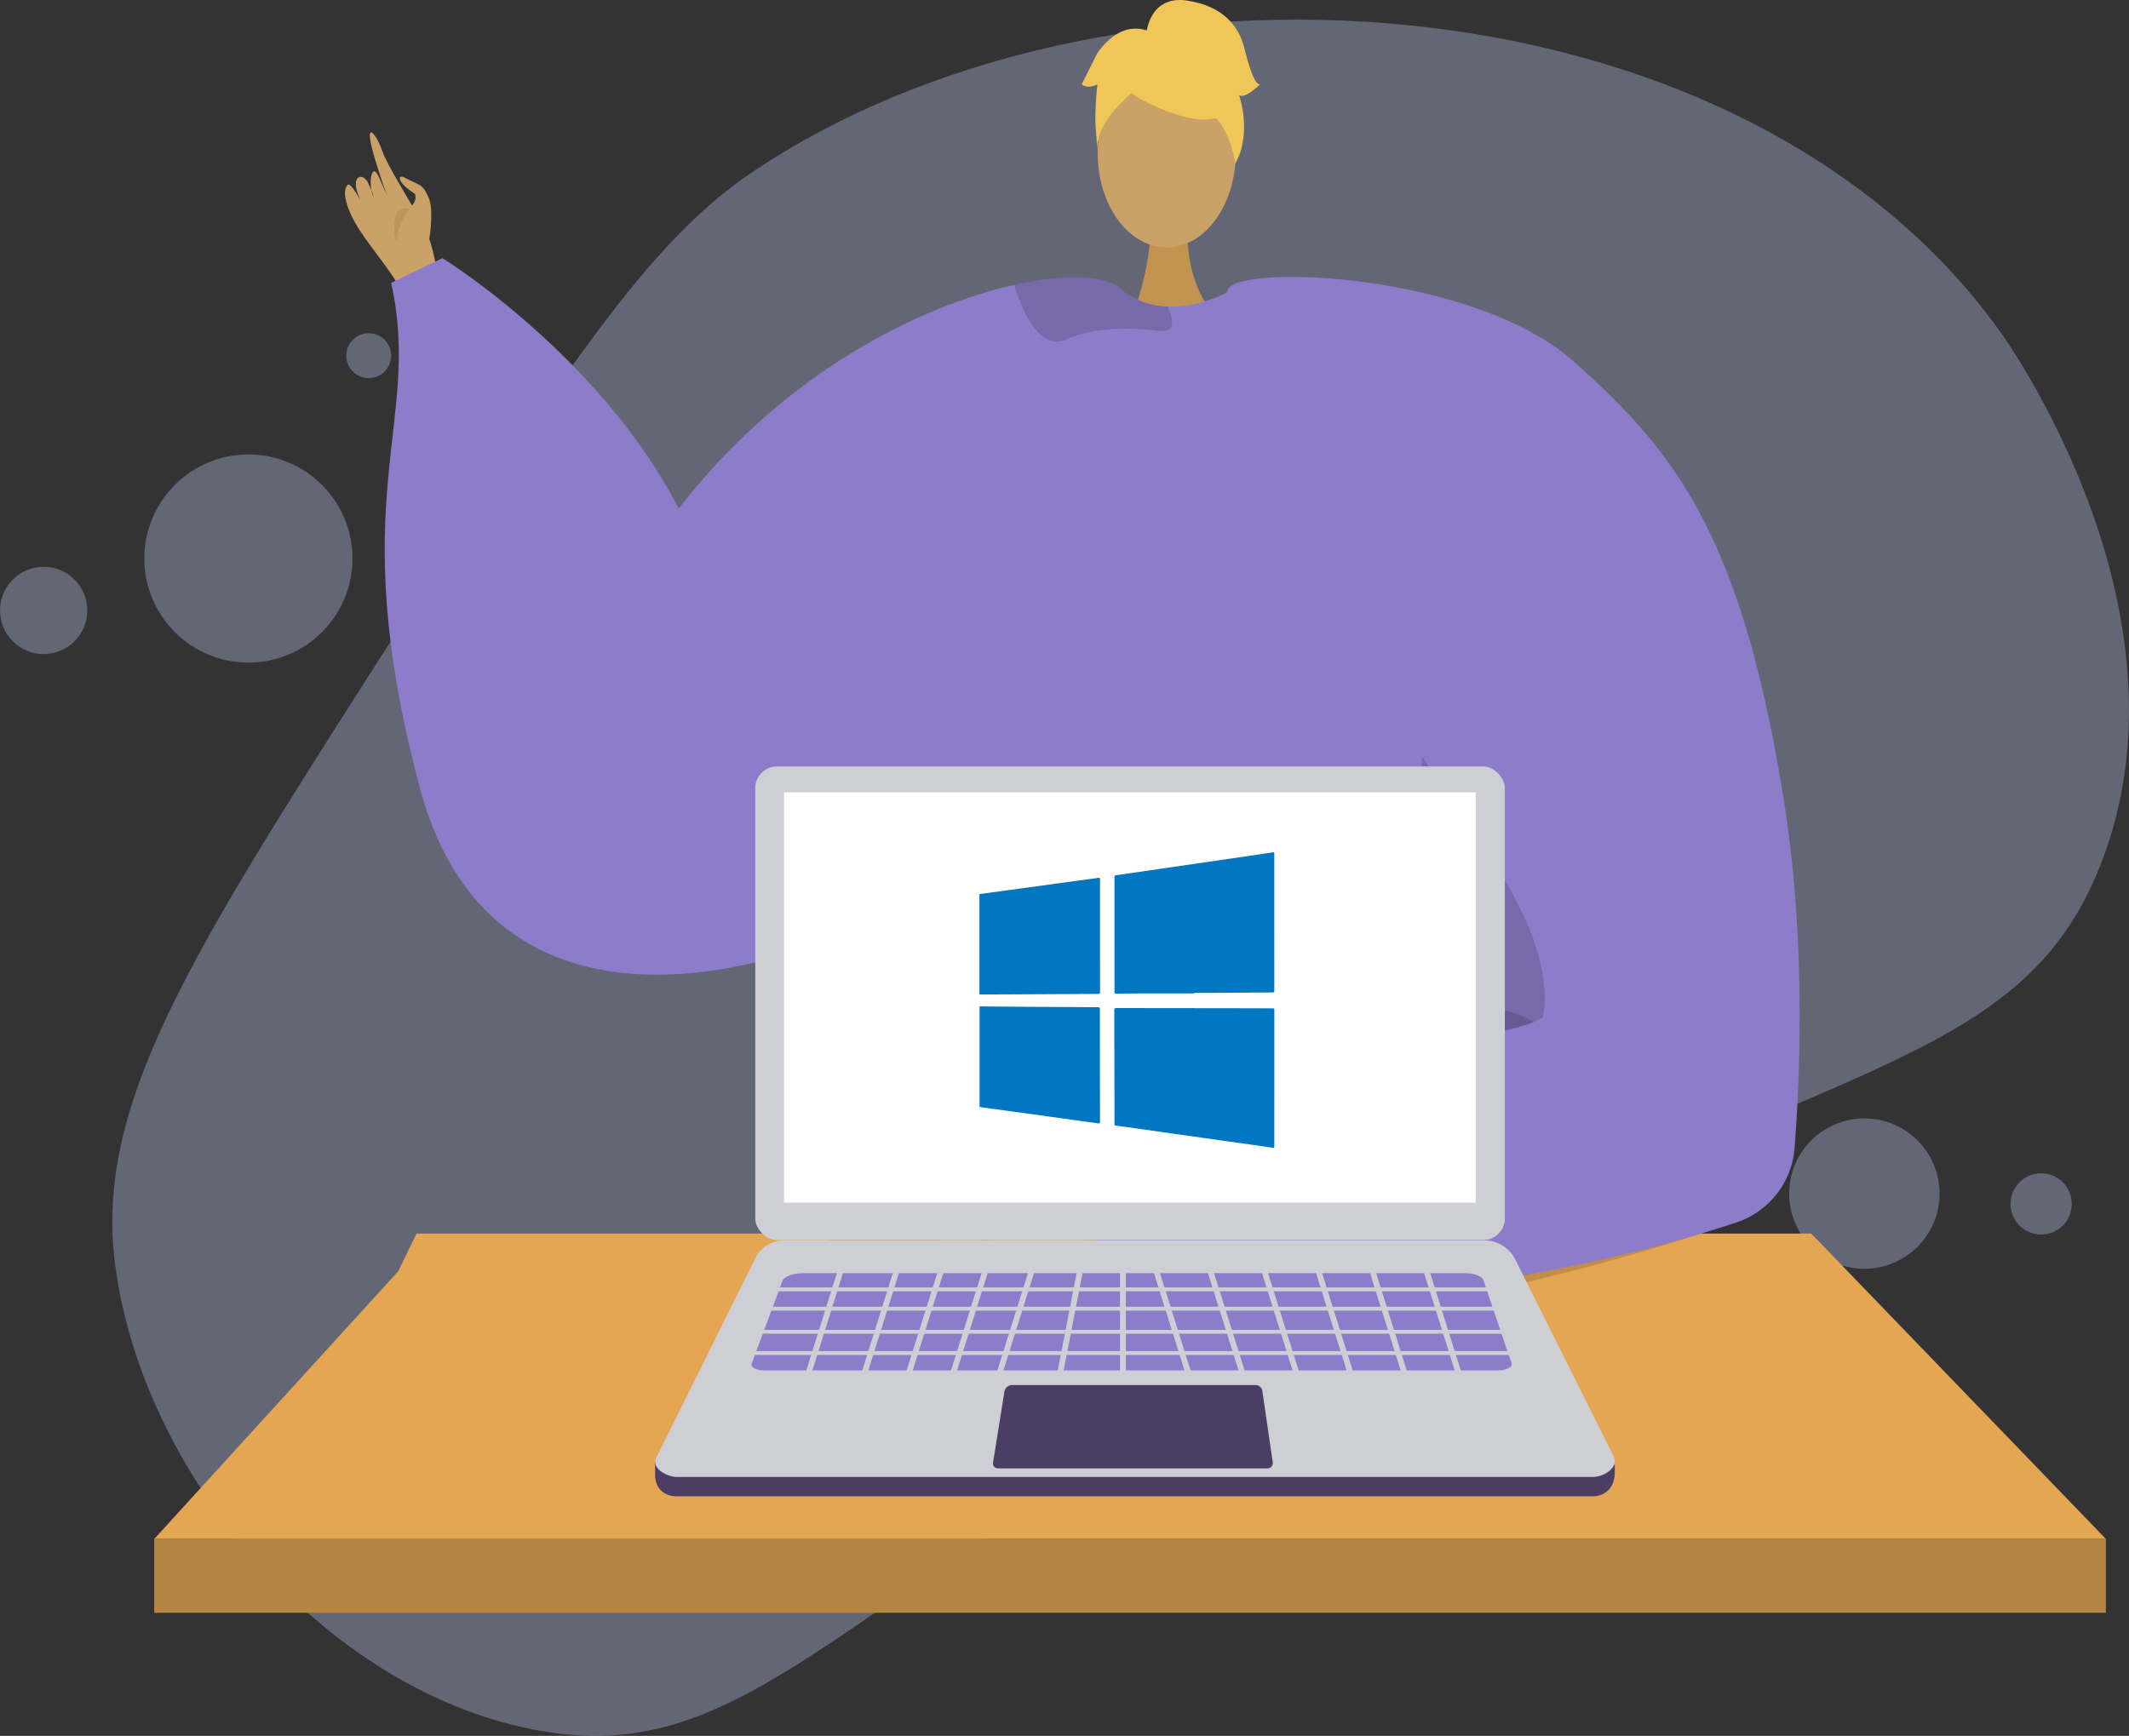 <svg xmlns="http://www.w3.org/2000/svg" width="536" height="437.128" viewBox="0 0 536 437.128"><rect x="0" y="0" width="536" height="437.128" fill="#333333" stroke="none"/><defs><style>.a{opacity:0.7;}.b{fill:#bec9f2;opacity:0.49;}.c,.f{fill:#caa267;}.c,.d{fill-rule:evenodd;}.d{fill:#ba965b;}.e{fill:#c2934e;}.g{fill:#8c7cc9;}.h{opacity:0.15;}.i{fill:#f0c659;}.j{fill:#e4a653;}.k{fill:#b58543;}.l{fill:#b35328;}.m{fill:#e9e9e9;}.n{fill:#8e94a0;}.o{fill:#4b3d64;}.p{fill:#cecfd4;}.q{fill:#fff;}.r{fill:#0077c0;}</style></defs><g transform="translate(-428.242 -390.719)"><g class="a" transform="translate(428.242 395.664)"><path class="b" d="M515.163,559.859c45.932-71.978,68.9-107.968,95.724-126.248,89.629-61.074,249.412-52.249,315.126,39.753,3.419,4.786,49.764,71.651,25.154,134.121-20.605,52.3-70.113,48.633-189.779,113.343C633.272,790.108,612.4,836.288,556.32,825.161c-53.093-10.535-98.3-64.613-105.027-117.261C446.29,668.746,469.179,631.917,515.163,559.859Z" transform="translate(-422.339 -394.632)"/><circle class="b" cx="26.201" cy="26.201" r="26.201" transform="translate(36.34 109.501)"/><circle class="b" cx="10.989" cy="10.989" r="10.989" transform="translate(0 137.784)"/><circle class="b" cx="18.93" cy="18.93" r="18.93" transform="translate(450.448 276.696)"/><circle class="b" cx="7.706" cy="7.706" r="7.706" transform="translate(506.176 290.523)"/><circle class="b" cx="5.655" cy="5.655" r="5.655" transform="translate(87.181 78.959)"/><circle class="b" cx="5.655" cy="5.655" r="5.655" transform="translate(410.224 323.68)"/></g><g transform="translate(467.068 390.719)"><g transform="translate(48.033 33.321)"><path class="c" d="M521.806,463.45c-.368-1.263-1.5-16.464-4.988-22.751s-9.242-15.318-10.48-18.946c-1.457-4.269-4.751-8.318-2.147.933.94,3.34,3.05,9.931,3.829,11.187.378.609-.359-.427-2.366-5.194-2.133-5.067-2.878,2.092-1.58,4.517,0,0,.364.262-1.245-3.281-1.365-3.008-5.024-1.958-1.965,4.179-.054.109-2.492-4.588-3.239-3.769-1.816,1.993.492,7.4,2.639,10.79,4.19,6.616,10.3,12.906,11.958,18.587Z" transform="translate(-496.969 -417.084)"/><path class="c" d="M515.312,441.608s1.217-7.181-.155-10.363c-1.619-3.756-2.309-3.051-5.842-4.978-2.009-1.242-2.462.939,2.382,3.971.862,2.792-2.365,3.6-2.226,5.534s1.481,7.1,2.7,7.783S515.312,441.608,515.312,441.608Z" transform="translate(-494.09 -414.755)"/><path class="d" d="M510.541,432.361s-3.016,4.391-3.088,7.556S504.667,430.563,510.541,432.361Z" transform="translate(-494.385 -413.1)"/></g><g transform="translate(58.027)"><path class="e" d="M667.812,435.962s-1.443,16.112,8.5,25.022-22.9,0-22.9,0,6.111-15.433,4.741-25.022S667.812,435.962,667.812,435.962Z" transform="translate(-465.693 -379.907)"/><ellipse class="f" cx="17.376" cy="23.707" rx="17.376" ry="23.707" transform="translate(179.502 14.888)"/><path class="g" d="M548.7,534.647c26.3-55.023,73.248-80.125,103.221-86.79,12.974-2.89,22.766-2.323,26.343.766a19.434,19.434,0,0,0,12.129,4.711,26.287,26.287,0,0,0,6.811-.62,33.808,33.808,0,0,0,7.219-2.456c1.108-.514,1.755-.883,1.755-.883a70.383,70.383,0,0,1,18.346,1.1c67.812,13.276,79.611,126.977,79,136.758-.369,5.82-6.387,32.189-13.91,55.63-6.164,19.243-13.357,36.518-19.27,38.908-13.118,5.279-112.17,12.524-132.534,2.811-.475-.356-.991-.739-1.479-1.161C628.687,677.2,620.4,664.924,616,653.429c0-.013-11.707-33.007-14.1-39.726-.027-.066-.041-.119-.066-.172-.08-.263-.172-.514-.264-.752-.027-.092-.067-.172-.092-.264" transform="translate(-493.317 -376.142)"/><path class="h" d="M590.469,582.813c.027.092.067.172.094.264.092.238.184.489.263.752.026.053.04.106.067.172,2.389,6.718,14.1,39.713,14.1,39.726,4.394,11.5,12.683,23.77,20.325,29.987-5.187-18.78-21.355-73.223-20.734-95.158C601.49,579.7,590.469,582.8,590.469,582.813Z" transform="translate(-482.296 -346.44)"/><path class="h" d="M717.142,515.514s-32.825,97.988,58.247,139.6l1.851,1.231-.47-23.047s-42.914-59.882-43.076-61.424S717.142,515.514,717.142,515.514Z" transform="translate(-450.396 -357.795)"/><path class="h" d="M669.99,457.227c.053,1.571-.778,2.6-3.3,2.257-7.866-1.069-16.748-.844-23.2,2.112a5.477,5.477,0,0,1-5.306-.225c-4.13-2.415-6.691-9.62-7.707-12.815a2.187,2.187,0,0,1-.106-.7c12.974-2.89,22.766-2.323,26.343.766a19.434,19.434,0,0,0,12.129,4.711A10.684,10.684,0,0,1,669.99,457.227Z" transform="translate(-471.769 -376.142)"/><g transform="translate(175.484)"><g transform="translate(3.667 6.61)"><path class="i" d="M656.809,414.326s30.081,16.679,21.153-10.1C671.785,385.7,636.293,402.388,656.809,414.326Z" transform="translate(-645.612 -395.949)"/><path class="i" d="M662.187,407.679s-16.83,9.987-15.206,20c0,0-3.712-29.911,13.024-30.661s23.214.863,21.728,32.491C681.732,429.514,676.87,404.355,662.187,407.679Z" transform="translate(-646.631 -395.699)"/></g><path class="i" d="M656.636,398.847s.844-9.319,10.083-8,13.2,6.6,14.519,11.879,2.639,9.239,3.96,9.239c0,0-3.96,3.96-5.28,2.64,0,0,3.426,9.491-.926,17.284,0,0-1.712-12.005-8.312-13.326S656.636,398.847,656.636,398.847Z" transform="translate(-640.324 -390.719)"/><path class="i" d="M660.885,397.262s-6.6-3.96-13.2,5.279l-3.958,7.919s1.319,1.319,3.958,0c0,0-1.2,9.3.059,14.548l3.9-15.867Z" transform="translate(-643.729 -389.215)"/></g><path class="h" d="M765.767,601.47s-16.978-35.606-104.022,25.594,81.695-15.014,81.695-15.014Z" transform="translate(-470.072 -337.836)"/><path class="g" d="M613.473,614.71s-80.338,34.083-99.83-39.421.784-91.131-7.143-126.913l12.923-6.222s48.637,29.987,65.286,76.282S613.473,614.71,613.473,614.71Z" transform="translate(-504.877 -377.149)"/></g><path class="j" d="M458.963,713.416H950.324l-74.178-76.9H525l-4.607,9.49Z" transform="translate(-458.963 -325.872)"/><path class="h" d="M592.173,636.519c6.974,7.283,25.13,19.882,69.17,23.965,63.248,5.854,151.9-23.965,151.9-23.965Z" transform="translate(-423.819 -325.872)"/><g transform="translate(195.585 69.742)"><g transform="translate(0 231.523)"><path class="c" d="M666.463,645.56c-1.251-.42-14.456-8.327-21.615-8.987s-17.864-.96-21.559-2.011c-4.349-1.236-5.447.49-.437,2.4,3.256,1.242,9.925,3.168,11.4,3.229.717.029-3.948-.6-9.017-1.649-5.39-1.116-11.237-2.635-11.5-1.676-.519,1.862,15.005,6.047,17.74,6.343a68.931,68.931,0,0,1-7.21-.873c-3.254-.578-6.984-1.73-7.717-1.054-1.155,1.063,7.069,4.289,13.863,5.231.119.22-2.076.564-10.073-1.1-.8-.167-2.85.185-.219,1.4,5.539,2.56,7.732,4.071,15.757,4.321,7.828.244,16.466-1.366,22.1.521Z" transform="translate(-613.72 -627.762)"/><path class="c" d="M644.93,638.609s-6.06-6.365-12.864-7.415c-4.046-.624-3.951-1.642-4.641-1.946-2.289-1.007-.073,3.242,3.363,4.332,2.793.886,4.351,5.657,6.031,6.669s6.7,2.869,7.954,2.213S644.93,638.609,644.93,638.609Z" transform="translate(-610.351 -629.095)"/></g><path class="g" d="M767.42,467.355c24.861,22.243,42.062,42.9,52.792,110.863,5.444,34.479,4.026,68.959,2.609,87.142a21.48,21.48,0,0,1-14.764,18.68c-77.889,25.692-161.03,20.561-161.03,20.561-4.461-1.659.35-17.8.35-17.8,39.849-54.081,96.8-44.988,112.125-54.474,4.779-28.034-33.734-63.118-38.275-80.508-11.894-45.6-51.043-85.07-40.914-102.944C683.813,442.7,742.344,444.919,767.42,467.355Z" transform="translate(-605.433 -445.902)"/></g><rect class="k" width="491.361" height="18.597" transform="translate(0 387.544)"/></g><g transform="translate(593.171 583.739)"><g class="a" transform="translate(203.562 163.655)"><circle class="b" cx="3.511" cy="3.511" r="3.511"/></g><path class="l" d="M581.848,604.341h0a.694.694,0,0,1-.411-.888l.564-1.529,1.3.479-.562,1.529A.694.694,0,0,1,581.848,604.341Z" transform="translate(-552.766 -528.02)"/><path class="l" d="M587.574,606.452h0a.694.694,0,0,1-.411-.888l.564-1.529c.038-.1,1.293.492,1.293.492l-.557,1.515A.694.694,0,0,1,587.574,606.452Z" transform="translate(-551.255 -527.466)"/><path class="m" d="M581.736,604.228h0a.694.694,0,0,1-.41-.888l.617-1.673a.693.693,0,0,1,.887-.411h0a.694.694,0,0,1,.411.888l-.617,1.675A.694.694,0,0,1,581.736,604.228Z" transform="translate(-552.795 -528.207)"/><path class="m" d="M587.452,606.332h0a.693.693,0,0,1-.411-.887l.617-1.674a.694.694,0,0,1,.888-.41h0a.692.692,0,0,1,.409.888l-.616,1.673A.693.693,0,0,1,587.452,606.332Z" transform="translate(-551.287 -527.651)"/><rect class="n" width="4.537" height="2.941" transform="translate(27.2 91.993) rotate(20.217)"/><rect class="n" width="4.537" height="2.941" transform="translate(29.14 87.129) rotate(20.217)"/><path class="o" d="M794.73,701.308H564.278c-2.559,0-5.261-1.29-5.536-5.049v-3.453l25.226-46.612a8.029,8.029,0,0,1,7.191-4.459H767.512c3.291,0,10.548,6.482,12.019,9.426l20.81,42.424v1.523C800.392,699.527,797.536,701.308,794.73,701.308Z" transform="translate(-558.742 -517.516)"/><path class="p" d="M794.746,697.447H564.294c-2.559,0-6.771-2.243-5.189-5l24.88-50.112a8.029,8.029,0,0,1,7.191-4.459H767.528a8.689,8.689,0,0,1,7.771,4.8l24.627,49.281C801.653,695.1,797.553,697.447,794.746,697.447Z" transform="translate(-558.738 -518.535)"/><rect class="p" width="188.722" height="119.252" rx="5.459" transform="translate(25.209)"/><rect class="q" width="174.164" height="103.333" transform="translate(32.455 6.504)"/><path class="o" d="M695.172,687.675h-67.9a1.225,1.225,0,0,1-1.209-1.418l2.864-17.887a1.988,1.988,0,0,1,1.964-1.675h61.246a1.749,1.749,0,0,1,1.73,1.5l2.624,17.987A1.326,1.326,0,0,1,695.172,687.675Z" transform="translate(-540.987 -510.931)"/><path class="g" d="M765.757,668.889h-184.5c-2.047,0-3.608-.787-3.285-1.655l7.78-20.88c.419-1.127,2.681-1.955,5.336-1.955H757.5c2.358,0,4.359.743,4.7,1.745l7.132,21C769.609,668.069,767.929,668.889,765.757,668.889Z" transform="translate(-553.68 -516.814)"/><g transform="translate(23.763 122.924)"><rect class="p" width="192.402" height="0.972" transform="translate(0 8.26)"/><rect class="p" width="192.402" height="0.972" transform="translate(0 13.118)"/><rect class="p" width="192.402" height="0.972" transform="translate(0 18.949)"/><rect class="p" width="192.402" height="0.972" transform="translate(0 24.293)"/><rect class="p" width="1.458" height="32.067" transform="translate(23.301 0.519) rotate(17.439)"/><rect class="p" width="1.458" height="32.067" transform="translate(37.392 0.519) rotate(17.439)"/><rect class="p" width="1.458" height="32.067" transform="translate(48.566 0.519) rotate(17.439)"/><rect class="p" width="1.458" height="32.067" transform="translate(59.741 0.519) rotate(17.439)"/><rect class="p" width="1.458" height="32.067" transform="translate(71.402 0.519) rotate(17.439)"/><rect class="p" width="1.458" height="32.067" transform="translate(83.234 0.155) rotate(10.978)"/><rect class="p" width="1.458" height="32.067" transform="translate(93.286)"/><rect class="p" width="1.458" height="32.067" transform="translate(168.682 0.955) rotate(-17.439)"/><rect class="p" width="1.458" height="32.067" transform="translate(155.078 0.955) rotate(-17.439)"/><rect class="p" width="1.458" height="32.067" transform="translate(141.474 0.955) rotate(-17.439)"/><rect class="p" width="1.458" height="32.067" transform="translate(127.869 0.955) rotate(-17.439)"/><rect class="p" width="1.458" height="32.067" transform="translate(114.265 0.955) rotate(-17.439)"/><rect class="p" width="1.458" height="32.067" transform="translate(100.661 0.955) rotate(-17.439)"/></g></g><g transform="translate(674.823 605.353)"><path class="r" d="M653.72,594.459c0,.339-.095.407-.414.408q-10.061.04-20.12.1-4.917.027-9.835.048V569.725q5-.677,9.993-1.356,4.773-.652,9.547-1.313,4.533-.618,9.067-1.226c.445-.059.892-.1,1.331-.195.335-.068.418.019.418.363-.01,4.626,0,9.251,0,13.875Q653.708,587.167,653.72,594.459Z" transform="translate(-623.35 -559.212)"/><path class="r" d="M653.716,620.322c0,.359-.094.436-.437.387-3.218-.452-6.438-.891-9.657-1.337q-4.495-.62-8.99-1.245T625.64,616.9c-.739-.1-1.476-.216-2.214-.325q0-12.358,0-24.718c0-.154.063-.326-.072-.463v-.149c2.367.024,4.734.054,7.1.071q8.938.059,17.875.107c1.633.01,3.266.039,4.9.034.35,0,.454.071.454.442q-.015,7.852.005,15.707Q653.692,613.963,653.716,620.322Z" transform="translate(-623.35 -552.45)"/><path class="r" d="M623.422,591.826q.006,12.358,0,24.718l-.076.033V591.363C623.485,591.5,623.422,591.671,623.422,591.826Z" transform="translate(-623.35 -552.419)"/><path class="r" d="M690.489,595.386c0,.361-.086.445-.447.447-4.713.02-9.426.064-14.138.094-1.844.013-3.689,0-5.534,0v.149q-6.658,0-13.316,0c-2.119,0-4.239.026-6.357.057-.321,0-.444-.052-.444-.417q.019-14.476.008-28.952c0-.241,0-.391.331-.438,4.634-.659,9.265-1.341,13.9-2.016l13.343-1.946c4.1-.6,8.206-1.191,12.307-1.809.367-.056.344.09.344.337q-.006,6.827,0,13.653Q690.48,584.968,690.489,595.386Z" transform="translate(-616.252 -560.549)"/><path class="r" d="M690.5,626.433c0,.325-.1.356-.383.316-2.946-.425-5.893-.837-8.839-1.254q-4.6-.648-9.209-1.3-3.644-.514-7.287-1.025-4.345-.614-8.69-1.236c-1.812-.257-3.623-.525-5.438-.755-.349-.044-.383-.183-.383-.471q-.011-9.183-.037-18.366c-.006-3.429,0-6.857-.02-10.286,0-.364.067-.475.459-.475q9.837.023,19.674.011v.035q5.519,0,11.036,0c2.917,0,5.834.023,8.752.023.29,0,.374.072.374.37Q690.488,609.228,690.5,626.433Z" transform="translate(-616.264 -552.362)"/></g></g></svg>